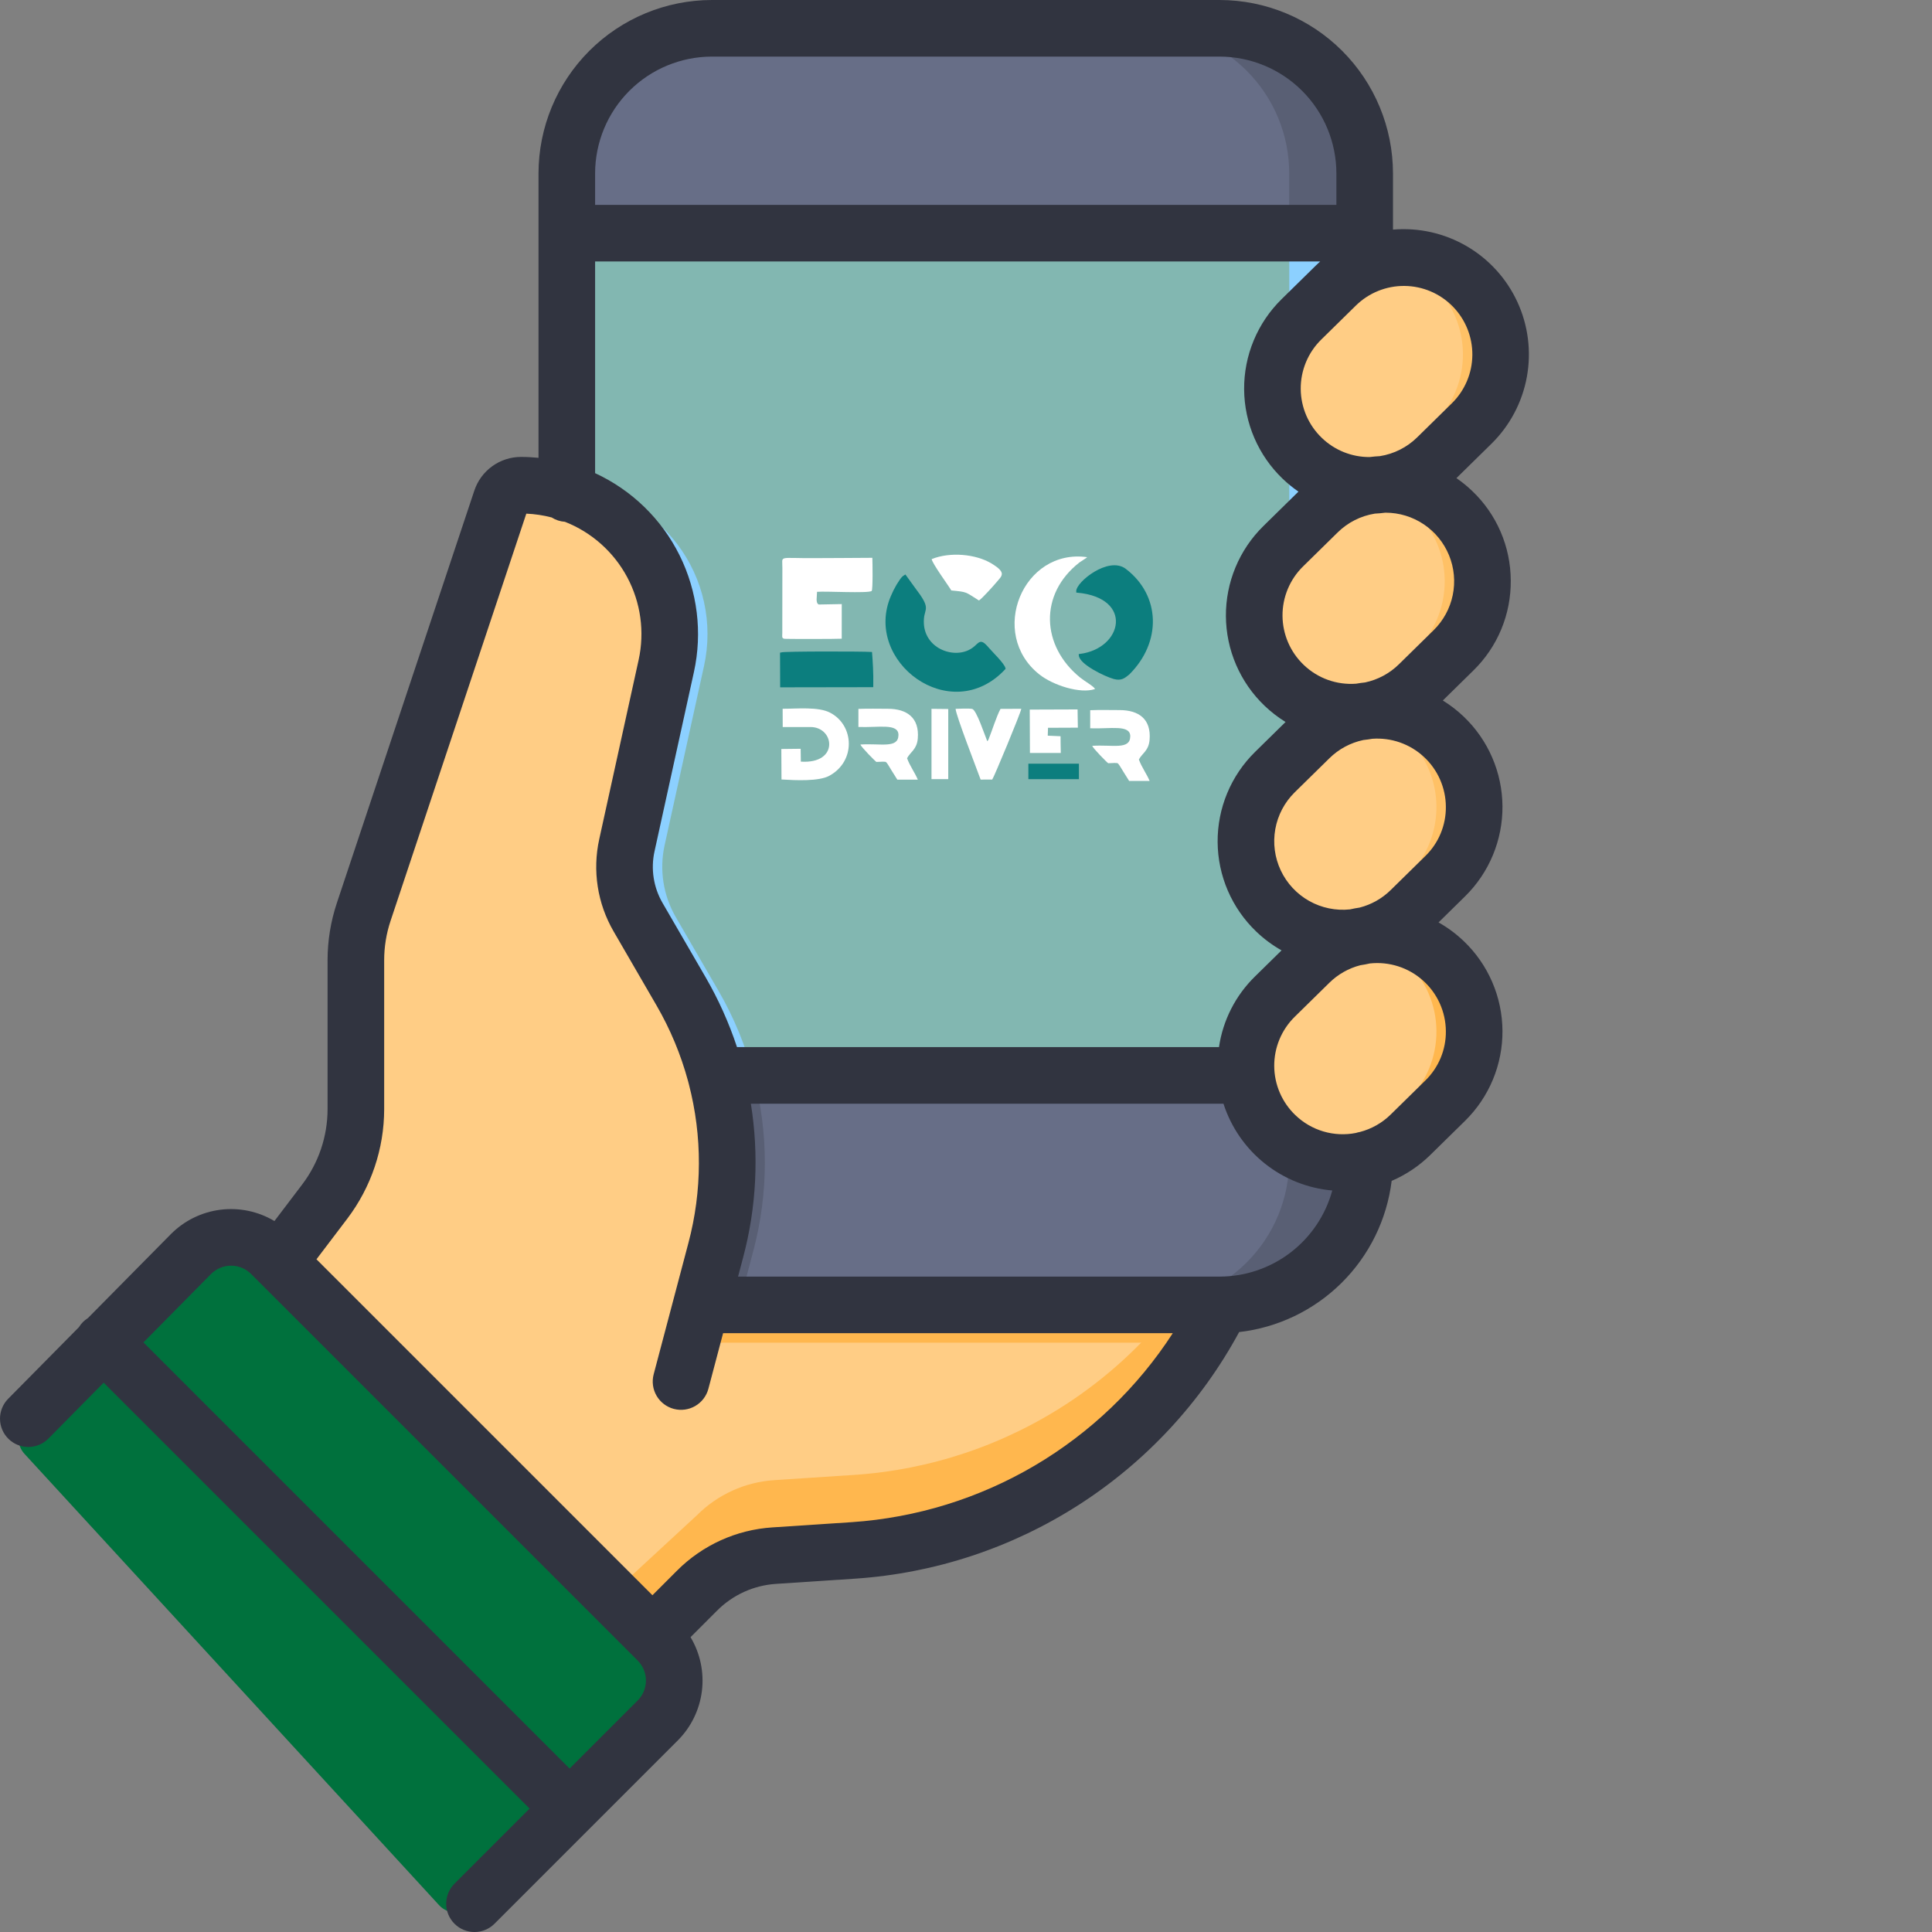 <svg width="512" height="512" viewBox="0 0 512 512" fill="none" xmlns="http://www.w3.org/2000/svg">
<rect x="0" y="0" width="512" height="512" fill="#808080" stroke="none"/>
<g clip-path="url(#clip0)">
<path d="M168.326 437.929L184.738 421.516C190.202 416.052 197.465 412.761 205.175 412.255L226.235 410.874C246.614 409.537 266.29 402.9 283.315 391.619C300.339 380.339 314.122 364.806 323.296 346.56L338.46 316.404L281.64 271.5L159.668 361.895L162.035 422.497L168.326 437.929Z" fill="#FFCD85"/>
<path d="M168.326 427.929L184.738 411.516C190.202 406.052 197.465 402.761 205.175 402.255L226.235 400.874C246.614 399.537 266.29 392.9 283.315 381.619C300.339 370.339 314.122 354.806 323.296 336.56L338.46 306.404L281.64 261.5L159.668 351.895L162.035 412.497L168.326 427.929Z" fill="#FFCD85"/>
<path d="M323.296 326.56C314.122 344.806 300.339 360.339 283.315 371.619C266.29 382.9 246.614 389.537 226.235 390.874L205.176 392.255C197.465 392.761 190.202 396.052 184.738 401.516L162.035 422.497L168.326 437.929L184.738 421.516C190.202 416.052 197.465 412.761 205.176 412.255L226.235 410.874C246.614 409.537 266.29 402.9 283.315 391.619C300.339 380.339 314.122 364.806 323.296 346.56L338.46 316.404L331.263 310.717L323.296 326.56Z" fill="#FFB74E"/>
<path d="M184.554 343.452C179.308 347.34 181.953 355.784 188.483 355.813C188.54 355.813 188.598 355.813 188.655 355.813H314.205C315.408 355.814 316.59 355.499 317.633 354.899C318.675 354.299 319.541 353.435 320.145 352.394C321.247 350.487 322.297 348.542 323.296 346.56L335.95 321.396C336.659 319.986 336.86 318.375 336.518 316.834C336.177 315.294 335.314 313.918 334.076 312.94L285.756 274.753C284.574 273.819 283.118 273.3 281.613 273.277C280.107 273.254 278.636 273.727 277.426 274.623L184.554 343.452Z" fill="#FFB74E"/>
<path d="M323.211 7.5H188.655C167.422 7.5 150.21 24.712 150.21 45.945V307.368C150.21 328.601 167.422 345.813 188.655 345.813H323.211C344.444 345.813 361.656 328.601 361.656 307.368V45.945C361.656 24.712 344.444 7.5 323.211 7.5Z" fill="#676E87"/>
<path d="M323.211 7.5H303.211C308.26 7.5 313.259 8.494 317.923 10.426C322.588 12.358 326.826 15.19 330.396 18.76C333.966 22.33 336.798 26.568 338.73 31.233C340.662 35.897 341.656 40.896 341.656 45.945V307.369C341.656 312.417 340.662 317.417 338.73 322.081C336.798 326.745 333.966 330.983 330.396 334.553C326.826 338.123 322.588 340.955 317.923 342.887C313.259 344.819 308.26 345.813 303.211 345.813H323.211C328.26 345.813 333.259 344.819 337.923 342.887C342.588 340.955 346.826 338.123 350.396 334.553C353.966 330.983 356.798 326.745 358.73 322.081C360.662 317.416 361.656 312.417 361.656 307.369V45.945C361.656 35.748 357.606 25.97 350.396 18.76C343.186 11.55 333.407 7.5 323.211 7.5V7.5Z" fill="#595F74"/>
<path d="M361.656 61.796H150.21V284.994H361.656V61.796Z" fill="#9FFFDD" fill-opacity="0.5"/>
<path fill-rule="evenodd" clip-rule="evenodd" d="M207.429 192.672C209.882 192.69 212.338 192.678 214.791 192.672C221.18 192.657 222.461 202.514 212.232 201.84L212.182 198.434L207.061 198.491L207.105 206.57C210.883 206.805 216.996 207.086 219.735 205.611C226.844 201.783 226.454 192.177 219.932 188.84C216.829 187.247 211.199 187.841 207.407 187.831L207.429 192.672Z" fill="white"/>
<path fill-rule="evenodd" clip-rule="evenodd" d="M228.022 197.305C228.201 197.97 232.019 201.818 232.258 201.92C234.013 201.83 234.192 201.845 234.597 201.881C235.043 201.92 235.355 202.791 237.804 206.622H243.236C242.39 204.633 241.134 203.015 240.38 200.933C241.271 199.253 242.981 198.623 243.224 195.701C243.672 190.239 240.395 187.828 235.243 187.833C232.715 187.833 230.072 187.758 227.486 187.864V192.657C232.795 192.867 238.162 191.575 238.099 194.819C238.029 198.442 233.375 196.943 228.02 197.308" fill="white"/>
<path fill-rule="evenodd" clip-rule="evenodd" d="M262.951 206.582C263.368 206.108 270.603 188.699 270.65 187.838L265.143 187.864C264.032 189.954 262.924 193.602 261.954 196.006C261.869 196.163 261.763 196.306 261.637 196.433C260.99 194.888 258.759 188.09 257.641 187.877C256.577 187.674 254.423 187.839 253.25 187.849C253.244 189.335 258.844 203.743 259.877 206.599L262.951 206.582Z" fill="white"/>
<path fill-rule="evenodd" clip-rule="evenodd" d="M281.121 199.546C281.067 197.433 281.071 196.453 281.059 195.108L277.663 194.96L277.735 192.872L285.645 192.838L285.567 188.005L272.893 188.05L272.944 199.542L281.121 199.546Z" fill="white"/>
<path fill-rule="evenodd" clip-rule="evenodd" d="M251.295 187.894L246.858 187.848L246.856 206.479L251.294 206.48L251.295 187.894Z" fill="white"/>
<path fill-rule="evenodd" clip-rule="evenodd" d="M289.455 197.645C289.634 198.31 293.452 202.158 293.691 202.262C295.446 202.171 295.625 202.185 296.029 202.221C296.474 202.261 296.788 203.131 299.237 206.962H304.668C303.822 204.973 302.566 203.355 301.813 201.273C302.699 199.601 304.414 198.969 304.654 196.049C305.102 190.587 301.825 188.176 296.672 188.181C294.144 188.181 291.501 188.107 288.915 188.212V193.005C294.225 193.215 299.592 191.923 299.529 195.167C299.459 198.79 294.805 197.291 289.45 197.657" fill="white"/>
<path d="M285.637 202.671H272.813V206.202H285.637V202.671Z" fill="#0C7E7E"/>
<path d="M285.637 202.671H272.813V206.202H285.637V202.671Z" stroke="#0C7E7E" stroke-width="0.57" stroke-miterlimit="22.93"/>
<path fill-rule="evenodd" clip-rule="evenodd" d="M223.074 160.087L216.983 160.201C216.074 159.774 216.524 158.137 216.524 156.838C218.98 156.637 229.89 157.283 231.002 156.621C231.347 156.293 231.232 148.897 231.179 147.826C225.762 147.885 219.021 147.882 216.104 147.908C205.918 147.999 207.398 147.03 207.337 150.567L207.317 167.809C207.302 168.77 207.149 169.044 207.784 169.27C208.047 169.364 221.893 169.352 223.067 169.259L223.074 160.087Z" fill="white"/>
<path fill-rule="evenodd" clip-rule="evenodd" d="M266.187 177.166C265.971 176.038 262.821 173.002 261.885 171.904C259.271 168.832 259.868 171.09 256.789 172.553C251.817 174.915 243.94 171.498 244.573 163.905C244.814 161.003 246.445 161.395 242.299 155.989L239.858 152.612C238.963 153.098 238.415 154.265 237.841 155.098C237.287 156.037 236.798 157.013 236.377 158.017C228.989 175.068 251.992 192.411 266.187 177.166Z" fill="#0C7E7E"/>
<path d="M266.187 177.166C265.971 176.038 262.821 173.002 261.885 171.904C259.271 168.832 259.868 171.09 256.789 172.553C251.817 174.915 243.94 171.498 244.573 163.905C244.814 161.003 246.445 161.395 242.299 155.989L239.858 152.612C238.963 153.098 238.415 154.265 237.841 155.098C237.287 156.037 236.798 157.013 236.377 158.017C228.989 175.068 251.992 192.411 266.187 177.166Z" stroke="#0C7E7E" stroke-width="0.57" stroke-miterlimit="22.93"/>
<path fill-rule="evenodd" clip-rule="evenodd" d="M285.489 156.775C300.853 158.178 297.933 172.11 286.167 173.589C286.262 175.827 292.926 179.023 295.201 179.658C297.189 180.212 297.969 179.397 299.067 178.541C307.592 170.081 307.278 157.911 298.181 150.985C293.819 147.659 285.355 154.481 285.489 156.775Z" fill="#0C7E7E"/>
<path d="M285.489 156.775C300.853 158.178 297.933 172.11 286.167 173.589C286.262 175.827 292.926 179.023 295.201 179.658C297.189 180.212 297.969 179.397 299.067 178.541C307.592 170.081 307.278 157.911 298.181 150.985C293.819 147.659 285.355 154.481 285.489 156.775Z" stroke="#0C7E7E" stroke-width="0.57" stroke-miterlimit="22.93"/>
<path fill-rule="evenodd" clip-rule="evenodd" d="M290.187 182.599C289.936 181.916 287.501 180.572 286.253 179.562C275.937 171.202 275.3 157.459 286.056 149.06C286.4 148.791 288.019 147.828 288.114 147.658C271.073 145.256 261.79 167.9 275.437 178.731C279.063 181.608 286.299 183.938 290.187 182.6" fill="white"/>
<path fill-rule="evenodd" clip-rule="evenodd" d="M207.034 181.863L231.143 181.824C231.21 178.176 230.995 175.241 230.829 173.051C228.467 172.904 208.046 172.864 207 173.175L207.034 181.863Z" fill="#0C7E7E"/>
<path d="M207.034 181.863L231.143 181.824C231.21 178.176 230.995 175.241 230.829 173.051C228.467 172.904 208.046 172.864 207 173.175L207.034 181.863Z" stroke="#0C7E7E" stroke-width="0.57" stroke-miterlimit="22.93"/>
<path fill-rule="evenodd" clip-rule="evenodd" d="M246.901 148.169C247.071 149.353 251.417 155.276 252.107 156.475C256.442 156.9 255.669 156.788 259.437 159.134C260.315 158.575 263.498 155.006 264.077 154.305C265.473 152.615 266.915 151.819 262.706 149.299C258.622 146.849 251.829 146.176 246.901 148.169Z" fill="white"/>
<path d="M361.656 61.796H341.656V284.994H361.656V61.796Z" fill="#8CD0FF"/>
<path d="M169.092 243.048C165.756 237.292 164.699 230.495 166.128 223.998L176.575 176.49C181.829 152.593 174.305 129.933 150.21 128.655V307.369C150.21 312.417 151.205 317.416 153.137 322.081C155.069 326.745 157.9 330.983 161.47 334.553C165.04 338.123 169.278 340.955 173.943 342.887C178.607 344.819 183.606 345.813 188.655 345.813H195.849L199.679 331.336C203.696 316.148 203.698 300.177 199.684 284.988C197.639 277.248 184.561 269.748 180.478 262.7L169.092 243.048Z" fill="#595F74"/>
<path d="M190.478 262.7L179.092 243.048C175.756 237.292 174.699 230.495 176.128 223.998L186.575 176.49C187.802 170.907 187.801 165.125 186.571 159.543C185.342 153.961 182.913 148.713 179.454 144.163C175.995 139.613 171.588 135.869 166.538 133.192C161.489 130.514 155.917 128.966 150.21 128.655V284.994H199.659C197.605 277.187 194.518 269.689 190.478 262.7V262.7Z" fill="#8CD0FF"/>
<path d="M180.478 366.119L189.679 331.336C195.814 308.142 192.505 283.46 180.478 262.7L169.091 243.048C165.756 237.292 164.699 230.495 166.128 223.998L176.575 176.489C177.841 170.73 177.8 164.76 176.453 159.019C175.107 153.278 172.49 147.912 168.795 143.316C165.1 138.721 160.421 135.012 155.103 132.464C149.785 129.916 143.963 128.593 138.066 128.593C136.905 128.593 135.773 128.959 134.831 129.638C133.889 130.317 133.184 131.275 132.817 132.377L96.379 241.69C95.006 245.809 94.306 250.122 94.306 254.463V293.979C94.306 302.794 91.422 311.367 86.095 318.39L73.944 334.407L162.035 422.497L180.478 366.119ZM345.134 121.487C342.65 119.112 340.667 116.262 339.305 113.107C337.944 109.951 337.23 106.554 337.206 103.117C337.183 99.68 337.851 96.273 339.169 93.099C340.488 89.925 342.432 87.049 344.884 84.641L354.069 75.62C358.822 70.952 365.205 68.317 371.868 68.272C378.53 68.226 384.948 70.775 389.765 75.378V75.378C392.249 77.752 394.232 80.602 395.594 83.758C396.955 86.913 397.669 90.311 397.693 93.748C397.716 97.185 397.048 100.591 395.73 103.765C394.411 106.939 392.467 109.816 390.015 112.224L380.83 121.244C376.077 125.912 369.694 128.548 363.031 128.593C356.369 128.638 349.951 126.09 345.134 121.487V121.487Z" fill="#FFCD85"/>
<path d="M389.765 75.378V75.378C386.784 72.526 383.159 70.437 379.198 69.286C375.238 68.135 371.057 67.958 367.013 68.769C371.809 69.706 376.234 71.999 379.765 75.378V75.378C382.249 77.752 384.232 80.602 385.594 83.758C386.955 86.914 387.669 90.311 387.693 93.748C387.716 97.185 387.048 100.591 385.73 103.765C384.411 106.939 382.467 109.816 380.015 112.224L370.83 121.244C367.277 124.743 362.777 127.124 357.886 128.096C361.979 128.909 366.209 128.71 370.208 127.516C374.207 126.322 377.853 124.169 380.83 121.244L390.015 112.224C392.467 109.816 394.411 106.939 395.73 103.765C397.048 100.591 397.716 97.185 397.693 93.748C397.669 90.311 396.955 86.914 395.594 83.758C394.232 80.602 392.249 77.752 389.765 75.378V75.378Z" fill="#FFC166"/>
<path d="M340.307 181.615C337.822 179.24 335.84 176.391 334.478 173.235C333.116 170.079 332.402 166.682 332.378 163.245C332.355 159.808 333.023 156.401 334.342 153.227C335.66 150.054 337.604 147.177 340.056 144.769L349.241 135.749C353.994 131.081 360.378 128.445 367.04 128.4C373.702 128.354 380.12 130.903 384.937 135.506C387.422 137.881 389.404 140.73 390.766 143.886C392.128 147.042 392.841 150.439 392.865 153.876C392.888 157.313 392.221 160.72 390.902 163.893C389.583 167.067 387.64 169.944 385.187 172.352L376.002 181.372C371.249 186.04 364.866 188.676 358.204 188.721C351.541 188.766 345.123 186.218 340.307 181.615V181.615Z" fill="#FFCD85"/>
<path d="M384.937 135.506H384.937C381.956 132.655 378.331 130.565 374.37 129.414C370.409 128.264 366.229 128.086 362.185 128.897C366.981 129.834 371.406 132.128 374.937 135.506H374.937C377.422 137.881 379.404 140.731 380.766 143.886C382.128 147.042 382.841 150.439 382.865 153.876C382.888 157.313 382.221 160.72 380.902 163.894C379.583 167.068 377.64 169.944 375.187 172.352L366.002 181.372C362.449 184.871 357.949 187.253 353.058 188.224C357.151 189.037 361.381 188.838 365.38 187.644C369.379 186.45 373.025 184.297 376.002 181.372L385.187 172.352C387.64 169.944 389.583 167.068 390.902 163.894C392.221 160.72 392.888 157.313 392.865 153.876C392.841 150.439 392.128 147.042 390.766 143.886C389.404 140.731 387.422 137.881 384.937 135.506V135.506Z" fill="#FFC166"/>
<path d="M338.111 241.465C335.627 239.091 333.644 236.241 332.282 233.085C330.921 229.929 330.207 226.532 330.183 223.095C330.16 219.658 330.827 216.252 332.146 213.078C333.465 209.904 335.409 207.027 337.861 204.619L347.046 195.599C351.799 190.931 358.182 188.295 364.844 188.25C371.507 188.205 377.925 190.753 382.742 195.356V195.356C385.226 197.731 387.209 200.581 388.57 203.736C389.932 206.892 390.646 210.289 390.67 213.726C390.693 217.163 390.025 220.57 388.707 223.744C387.388 226.918 385.444 229.794 382.992 232.202L373.807 241.222C369.054 245.891 362.671 248.526 356.008 248.571C349.346 248.617 342.928 246.068 338.111 241.465V241.465Z" fill="#FFCD85"/>
<path d="M382.741 195.356C379.761 192.505 376.136 190.415 372.175 189.264C368.214 188.114 364.034 187.936 359.99 188.747C364.785 189.684 369.211 191.978 372.741 195.356C375.226 197.731 377.209 200.581 378.57 203.736C379.932 206.892 380.646 210.289 380.67 213.726C380.693 217.163 380.025 220.57 378.707 223.744C377.388 226.918 375.444 229.794 372.992 232.202L363.807 241.222C360.254 244.721 355.754 247.103 350.863 248.074C354.956 248.887 359.186 248.688 363.185 247.494C367.184 246.3 370.83 244.147 373.807 241.222L382.992 232.202C385.444 229.794 387.388 226.918 388.707 223.744C390.025 220.57 390.693 217.163 390.67 213.726C390.646 210.289 389.932 206.892 388.57 203.736C387.208 200.581 385.226 197.731 382.741 195.356V195.356Z" fill="#FFC166"/>
<path d="M338.111 300.951C335.627 298.577 333.644 295.727 332.282 292.571C330.921 289.415 330.207 286.018 330.183 282.581C330.16 279.144 330.827 275.738 332.146 272.564C333.465 269.39 335.409 266.513 337.861 264.105L347.046 255.085C351.799 250.417 358.182 247.781 364.844 247.736C371.507 247.691 377.925 250.239 382.742 254.842V254.842C385.226 257.217 387.209 260.067 388.57 263.222C389.932 266.378 390.646 269.775 390.67 273.212C390.693 276.649 390.025 280.056 388.707 283.23C387.388 286.404 385.444 289.28 382.992 291.688L373.807 300.708C369.054 305.377 362.671 308.012 356.008 308.057C349.346 308.103 342.928 305.554 338.111 300.951V300.951Z" fill="#FFCD85"/>
<path d="M382.741 254.842C379.761 251.991 376.136 249.901 372.175 248.751C368.214 247.6 364.034 247.423 359.99 248.233C364.785 249.17 369.211 251.464 372.741 254.842V254.842C375.226 257.217 377.209 260.067 378.57 263.222C379.932 266.378 380.646 269.775 380.67 273.212C380.693 276.649 380.025 280.056 378.707 283.23C377.388 286.404 375.444 289.28 372.992 291.688L363.807 300.709C360.254 304.207 355.754 306.589 350.863 307.56C354.956 308.373 359.186 308.174 363.185 306.98C367.184 305.786 370.83 303.633 373.807 300.709L382.992 291.688C385.444 289.28 387.388 286.404 388.707 283.23C390.025 280.056 390.693 276.649 390.67 273.212C390.646 269.775 389.932 266.378 388.57 263.222C387.208 260.067 385.226 257.217 382.741 254.842V254.842Z" fill="#FFB74E"/>
<path d="M6.477 385.275C5.436 384.142 4.87 382.651 4.897 381.112C4.923 379.573 5.54 378.103 6.62 377.006L50.634 332.31C53.447 329.497 57.262 327.916 61.241 327.916C65.219 327.916 69.034 329.497 71.847 332.31L174.287 434.749C175.68 436.142 176.785 437.796 177.539 439.616C178.292 441.436 178.68 443.386 178.68 445.356C178.68 447.326 178.292 449.276 177.539 451.096C176.785 452.916 175.68 454.57 174.287 455.963L125.013 505.077C124.441 505.648 123.759 506.097 123.008 506.397C122.258 506.698 121.454 506.844 120.646 506.826C119.837 506.808 119.041 506.627 118.304 506.294C117.568 505.961 116.906 505.482 116.359 504.887L6.477 385.275Z" fill="#00713D"/>
<path d="M400.365 153.825C400.35 149.381 399.434 144.986 397.673 140.905C395.912 136.824 393.342 133.143 390.118 130.083C388.825 128.85 387.437 127.721 385.966 126.706C386.005 126.668 386.046 126.634 386.085 126.595L395.27 117.575C400.135 112.784 403.404 106.61 404.632 99.893C405.86 93.176 404.987 86.244 402.132 80.042C399.277 73.84 394.579 68.668 388.677 65.234C382.776 61.799 375.96 60.267 369.156 60.847V45.945C369.142 33.764 364.297 22.085 355.684 13.472C347.071 4.859 335.392 0.014 323.211 0L188.655 0C176.474 0.014 164.796 4.859 156.182 13.472C147.569 22.085 142.724 33.764 142.71 45.945V121.33C141.177 121.18 139.63 121.09 138.07 121.09C135.334 121.091 132.667 121.953 130.448 123.554C128.229 125.154 126.57 127.412 125.705 130.008L89.263 239.323C87.638 244.204 86.809 249.315 86.81 254.46V293.98C86.795 301.156 84.445 308.133 80.116 313.856L72.728 323.59C68.427 321.022 63.391 319.967 58.42 320.591C53.45 321.216 48.831 323.485 45.299 327.038L23.294 349.308C22.327 349.912 21.514 350.735 20.922 351.709L2.165 370.691C1.473 371.392 0.925 372.222 0.554 373.134C0.182 374.046 -0.006 375.023 5.7957e-05 376.008C0.006 376.993 0.206 377.967 0.588 378.874C0.97 379.782 1.528 380.606 2.228 381.298C2.929 381.99 3.759 382.538 4.671 382.909C5.584 383.281 6.56 383.469 7.545 383.463C8.53 383.457 9.504 383.257 10.412 382.875C11.319 382.492 12.143 381.935 12.835 381.234L27.471 366.422L140.346 479.297L120.446 499.197C119.749 499.893 119.195 500.72 118.817 501.63C118.439 502.54 118.244 503.516 118.244 504.502C118.243 505.487 118.437 506.463 118.814 507.374C119.191 508.285 119.744 509.112 120.441 509.809C121.137 510.506 121.965 511.059 122.876 511.435C123.786 511.812 124.762 512.006 125.748 512.006C126.733 512.005 127.709 511.81 128.619 511.432C129.53 511.054 130.357 510.501 131.053 509.803L156.253 484.603L156.256 484.601L156.258 484.598L179.59 461.266C183.131 457.732 185.39 453.116 186.009 448.152C186.627 443.187 185.569 438.158 183.003 433.863L190.048 426.818C194.222 422.637 199.778 420.122 205.674 419.744L226.731 418.354C247.812 416.923 268.187 410.181 285.961 398.757C303.734 387.333 318.328 371.597 328.384 353.014C338.639 351.837 348.201 347.245 355.532 339.978C362.863 332.71 367.538 323.189 368.806 312.945C372.623 311.308 376.102 308.973 379.062 306.06L388.248 297.04C391.417 293.927 393.928 290.21 395.632 286.108C397.337 282.006 398.2 277.603 398.169 273.161C398.139 268.72 397.217 264.329 395.456 260.251C393.696 256.172 391.135 252.489 387.923 249.42C385.907 247.491 383.658 245.82 381.229 244.446L388.247 237.553C391.416 234.441 393.928 230.723 395.632 226.621C397.337 222.519 398.2 218.117 398.169 213.675C398.139 209.233 397.217 204.842 395.456 200.764C393.696 196.686 391.135 193.003 387.923 189.934C386.225 188.312 384.361 186.871 382.364 185.637L390.442 177.703C393.624 174.6 396.144 170.884 397.849 166.78C399.554 162.676 400.41 158.269 400.365 153.825V153.825ZM359.324 80.972C362.759 77.6 367.392 75.731 372.205 75.776C377.018 75.82 381.616 77.774 384.989 81.208C388.361 84.642 390.232 89.275 390.189 94.088C390.146 98.901 388.193 103.5 384.76 106.873L375.575 115.893C372.88 118.549 369.42 120.294 365.682 120.882C364.778 120.924 363.877 121.008 362.979 121.124C358.259 121.153 353.716 119.337 350.316 116.064V116.065C348.558 114.385 347.155 112.368 346.191 110.135C345.228 107.902 344.723 105.498 344.706 103.066C344.69 100.634 345.162 98.223 346.095 95.977C347.028 93.731 348.403 91.696 350.139 89.992L359.324 80.972ZM157.71 45.945C157.719 37.741 160.983 29.875 166.784 24.074C172.585 18.273 180.451 15.009 188.655 15H323.211C331.416 15.009 339.281 18.273 345.082 24.074C350.884 29.875 354.147 37.741 354.156 45.945V54.296H157.71V45.945ZM157.71 69.296H349.855C349.504 69.613 349.155 69.935 348.814 70.269L339.629 79.29C336.46 82.402 333.948 86.119 332.244 90.221C330.539 94.323 329.676 98.726 329.707 103.168C329.737 107.61 330.659 112 332.42 116.078C334.18 120.157 336.741 123.84 339.953 126.909V126.909C341.246 128.142 342.634 129.272 344.105 130.286C344.066 130.324 344.024 130.359 343.985 130.397L334.801 139.418C331.632 142.53 329.12 146.248 327.416 150.35C325.711 154.452 324.848 158.855 324.878 163.296C324.909 167.738 325.831 172.129 327.592 176.207C329.352 180.286 331.914 183.969 335.125 187.038C336.824 188.66 338.687 190.1 340.685 191.335L332.606 199.268C329.437 202.38 326.925 206.098 325.221 210.2C323.516 214.302 322.653 218.704 322.684 223.146C322.714 227.588 323.636 231.979 325.397 236.057C327.157 240.135 329.718 243.818 332.93 246.887V246.888C334.946 248.817 337.195 250.488 339.625 251.861L332.606 258.754C327.449 263.783 324.089 270.368 323.042 277.494H195.311C193.175 271.039 190.379 264.821 186.969 258.939L175.583 239.296C173.184 235.161 172.425 230.277 173.455 225.61L183.895 178.101C186.19 167.646 184.845 156.721 180.084 147.135C175.322 137.549 167.428 129.877 157.71 125.39V69.296ZM168.984 450.659L150.952 468.691L38.014 355.752L55.938 337.613C56.634 336.916 57.461 336.364 58.371 335.987C59.281 335.61 60.256 335.416 61.241 335.416C62.226 335.416 63.201 335.61 64.111 335.987C65.021 336.364 65.848 336.916 66.544 337.613L168.984 440.053C169.68 440.749 170.233 441.576 170.61 442.486C170.987 443.396 171.181 444.371 171.181 445.356C171.181 446.341 170.987 447.316 170.61 448.226C170.233 449.136 169.68 449.963 168.984 450.659H168.984ZM225.747 403.386L204.695 404.775C195.164 405.39 186.184 409.458 179.437 416.217L172.899 422.755L83.868 333.724L92.063 322.925C98.368 314.591 101.789 304.431 101.81 293.98V254.46C101.81 250.926 102.379 247.415 103.495 244.062L139.479 136.121C141.744 136.218 143.994 136.556 146.188 137.129C147.247 137.804 148.458 138.2 149.711 138.281C156.789 141.06 162.644 146.272 166.224 152.98C169.805 159.688 170.876 167.453 169.245 174.88L158.806 222.387C156.966 230.716 158.321 239.433 162.601 246.811L173.991 266.46C177.624 272.732 180.426 279.449 182.325 286.443C182.384 286.741 182.461 287.034 182.556 287.322C186.143 301.132 186.1 315.634 182.43 329.422L173.23 364.202C172.721 366.125 172.997 368.171 173.997 369.891C174.997 371.61 176.639 372.862 178.562 373.371C180.485 373.879 182.531 373.603 184.251 372.603C185.97 371.603 187.222 369.961 187.731 368.038L191.626 353.313H310.795C301.486 367.696 288.952 379.71 274.189 388.402C259.426 397.094 242.839 402.224 225.747 403.386H225.747ZM323.211 338.313H195.593L196.931 333.256C200.469 319.963 201.169 306.075 198.986 292.494H324.234C326.245 298.738 330.053 304.251 335.182 308.342C340.31 312.432 346.531 314.92 353.066 315.493C351.276 322.041 347.385 327.821 341.992 331.944C336.598 336.066 330 338.304 323.211 338.313H323.211ZM383.17 273.263C383.195 275.696 382.726 278.109 381.793 280.356C380.859 282.604 379.479 284.638 377.737 286.337L368.552 295.357C366.288 297.585 363.479 299.179 360.405 299.981C360.032 300.043 359.664 300.133 359.304 300.25C356.453 300.808 353.508 300.671 350.721 299.849C347.934 299.027 345.386 297.545 343.294 295.529H343.293C341.535 293.849 340.132 291.832 339.168 289.599C338.205 287.366 337.7 284.962 337.683 282.53C337.667 280.098 338.139 277.688 339.072 275.442C340.005 273.196 341.381 271.16 343.116 269.456L352.301 260.436C354.581 258.192 357.414 256.591 360.513 255.795C361.357 255.674 362.197 255.511 363.032 255.325C365.559 255.051 368.114 255.31 370.534 256.085C372.955 256.86 375.185 258.134 377.083 259.824C378.98 261.514 380.502 263.583 381.551 265.898C382.599 268.213 383.151 270.722 383.17 273.263V273.263ZM383.17 213.777C383.195 216.211 382.726 218.624 381.792 220.871C380.859 223.118 379.479 225.152 377.737 226.851L368.552 235.872C366.264 238.123 363.42 239.726 360.31 240.519C359.455 240.643 358.606 240.805 357.761 240.996C354.012 241.392 350.233 240.612 346.947 238.765C343.661 236.917 341.031 234.093 339.421 230.684C337.812 227.274 337.303 223.449 337.965 219.738C338.627 216.026 340.427 212.613 343.116 209.97L352.301 200.95C354.777 198.508 357.903 196.828 361.306 196.113C362.094 196.034 362.879 195.921 363.66 195.785C366.142 195.602 368.634 195.931 370.983 196.75C373.332 197.57 375.488 198.863 377.317 200.55C379.146 202.237 380.61 204.281 381.616 206.556C382.623 208.832 383.152 211.289 383.17 213.777V213.777ZM379.933 167.001L370.748 176.021C368.274 178.46 365.153 180.139 361.753 180.856C360.961 180.935 360.172 181.05 359.386 181.186C356.849 181.379 354.299 181.034 351.904 180.174C349.509 179.314 347.323 177.957 345.488 176.193V176.193C343.73 174.513 342.327 172.496 341.363 170.263C340.4 168.03 339.894 165.626 339.878 163.194C339.861 160.762 340.334 158.351 341.267 156.105C342.2 153.86 343.576 151.824 345.311 150.12L354.496 141.1C357.181 138.453 360.624 136.711 364.346 136.115C365.246 136.074 366.144 135.99 367.038 135.876C367.097 135.875 367.155 135.868 367.213 135.868C370.819 135.872 374.342 136.948 377.334 138.961C380.326 140.973 382.652 143.83 384.016 147.168C385.379 150.506 385.719 154.174 384.992 157.706C384.265 161.237 382.504 164.473 379.933 167.001V167.001Z" fill="#313440"/>
</g>
<defs>
<clipPath id="clip0">
<rect width="512" height="512" fill="white"/>
</clipPath>
</defs>
</svg>
